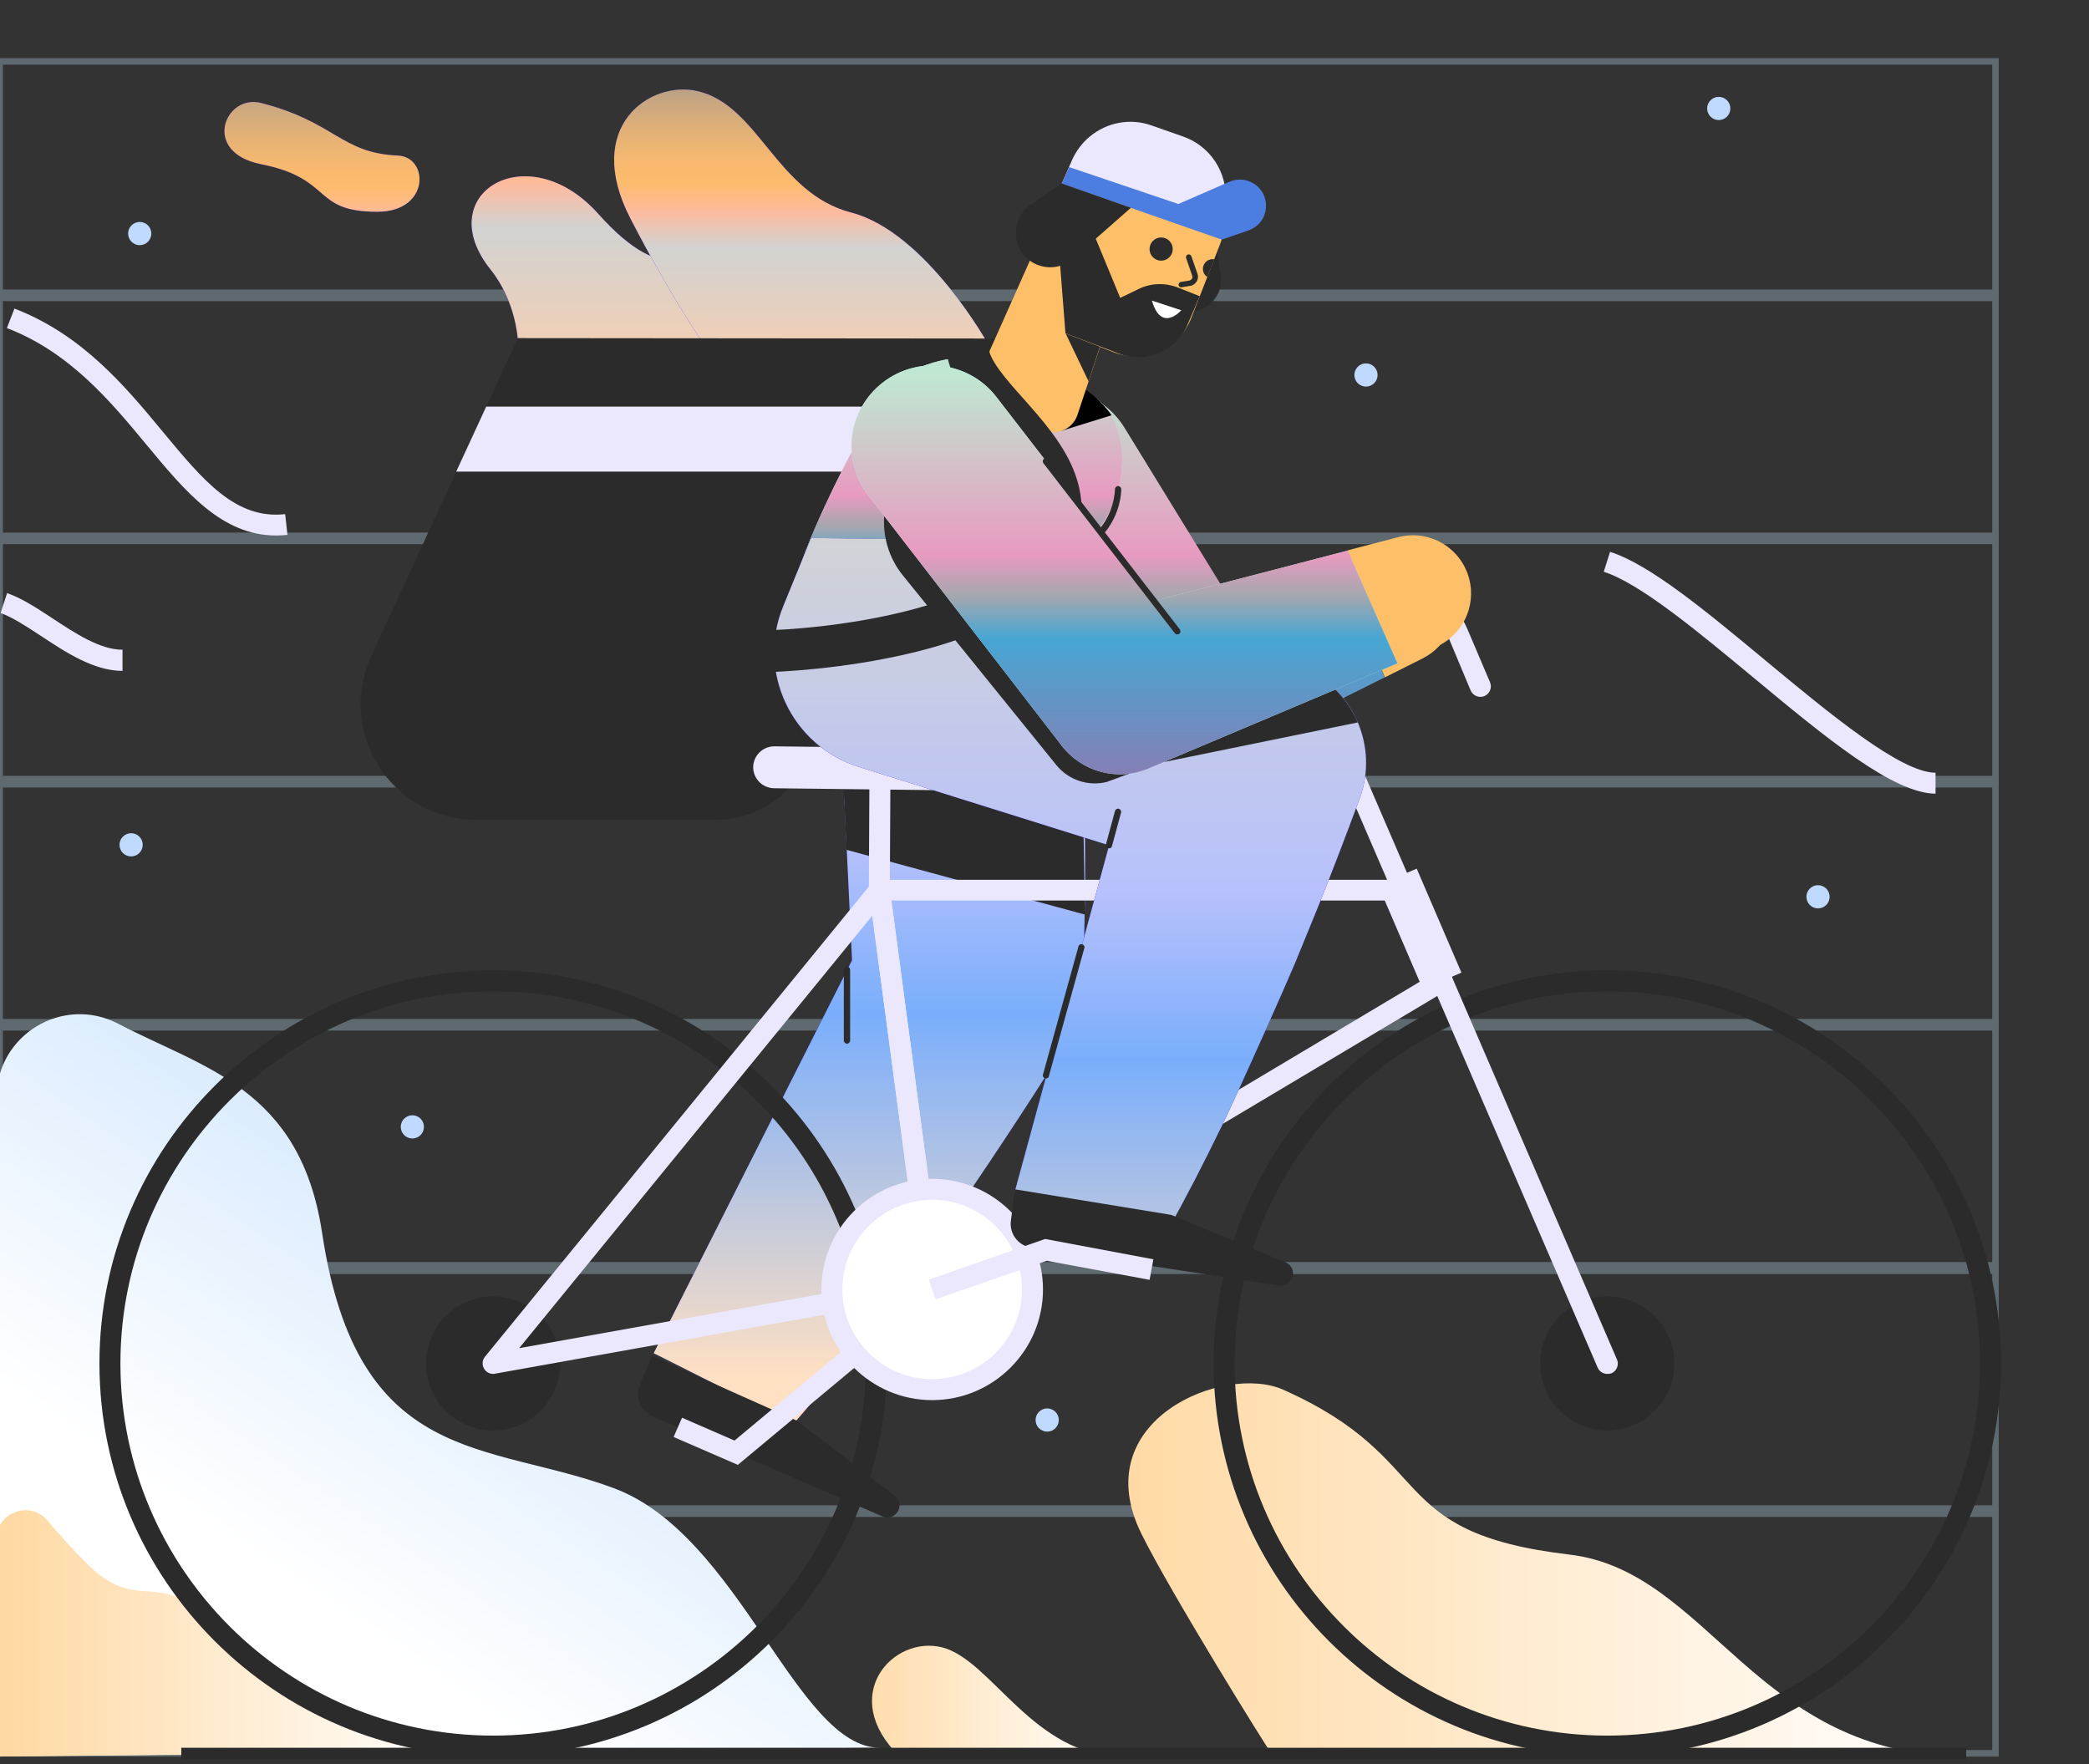 <?xml version="1.0" encoding="UTF-8"?>
<svg width="180px" height="152px" viewBox="0 0 180 152" version="1.1" xmlns="http://www.w3.org/2000/svg" xmlns:xlink="http://www.w3.org/1999/xlink">
    <rect x="0" y="0" width="180" height="152" fill="#333333" stroke="none"/>
    <!-- Generator: Sketch 53.2 (72643) - https://sketchapp.com -->
    <title>marginalia-delivery</title>
    <desc>Created with Sketch.</desc>
    <defs>
        <linearGradient x1="84.116%" y1="9.033%" x2="31.374%" y2="75.997%" id="linearGradient-1">
            <stop stop-color="#C0DDFC" offset="0%"></stop>
            <stop stop-color="#FFFFFF" offset="99.58%"></stop>
        </linearGradient>
        <linearGradient x1="6.45068303e-15%" y1="50%" x2="100%" y2="50%" id="linearGradient-2">
            <stop stop-color="#FFD8A1" offset="0%"></stop>
            <stop stop-color="#FFFFFF" offset="99.58%"></stop>
        </linearGradient>
        <linearGradient x1="6.53625314e-05%" y1="50%" x2="100%" y2="50%" id="linearGradient-3">
            <stop stop-color="#FFD8A1" offset="0%"></stop>
            <stop stop-color="#FFFFFF" offset="99.58%"></stop>
        </linearGradient>
        <linearGradient x1="-2.66300141e-05%" y1="50%" x2="100%" y2="50%" id="linearGradient-4">
            <stop stop-color="#FFD8A1" offset="0%"></stop>
            <stop stop-color="#FFFFFF" offset="99.58%"></stop>
        </linearGradient>
        <linearGradient x1="50%" y1="-73.865%" x2="50%" y2="121.273%" id="linearGradient-5">
            <stop stop-color="#77879D" offset="0%"></stop>
            <stop stop-color="#A1978E" offset="8.927%"></stop>
            <stop stop-color="#C9A780" offset="18.83%"></stop>
            <stop stop-color="#E5B275" offset="27.91%"></stop>
            <stop stop-color="#F7B96F" offset="35.78%"></stop>
            <stop stop-color="#FDBB6D" offset="41.55%"></stop>
            <stop stop-color="#FDBB9F" offset="49.89%"></stop>
            <stop stop-color="#D1D2D1" offset="59.9%"></stop>
            <stop stop-color="#FECEAA" offset="100%"></stop>
        </linearGradient>
        <path d="M67.74,22.569 C61.935,22.515 61.212,17.731 56.148,15.618 C51.085,13.488 49.222,17.64 43.128,10.815 C37.034,3.99 28.626,9.1 33.852,15.618 C36.004,18.308 36.184,21.54 36.184,21.54 L67.74,22.569 Z" id="path-6"></path>
        <linearGradient x1="50%" y1="-15.609%" x2="50%" y2="111.417%" id="linearGradient-7">
            <stop stop-color="#77879D" offset="0%"></stop>
            <stop stop-color="#A1978E" offset="8.927%"></stop>
            <stop stop-color="#C9A780" offset="18.83%"></stop>
            <stop stop-color="#E5B275" offset="27.91%"></stop>
            <stop stop-color="#F7B96F" offset="35.78%"></stop>
            <stop stop-color="#FDBB6D" offset="41.55%"></stop>
            <stop stop-color="#FDBB9F" offset="49.89%"></stop>
            <stop stop-color="#D1D2D1" offset="59.9%"></stop>
            <stop stop-color="#FECEAA" offset="100%"></stop>
        </linearGradient>
        <path d="M76.817,22.208 C76.817,22.208 71.429,12.404 64.937,10.707 C58.445,9.028 56.962,1.444 51.664,0.235 C47.559,-0.704 41.808,3.304 45.895,11.213 C49.982,19.121 52.984,23.129 52.984,23.129 L76.817,22.208 Z" id="path-8"></path>
        <linearGradient x1="50%" y1="94.33%" x2="50%" y2="-13.725%" id="linearGradient-9">
            <stop stop-color="#FFE0C2" offset="0%"></stop>
            <stop stop-color="#7AAEFC" offset="40.1%"></stop>
            <stop stop-color="#B8C1FC" offset="59.08%"></stop>
            <stop stop-color="#D2D4D4" offset="100%"></stop>
        </linearGradient>
        <path d="M36.872,0 L36.98,0.524 L37.071,1.047 L37.251,2.094 C37.36,2.799 37.45,3.503 37.541,4.207 C37.631,4.911 37.703,5.615 37.776,6.319 L37.975,8.432 C38.228,11.249 38.373,14.065 38.481,16.882 C38.59,19.699 38.608,22.533 38.608,25.35 C38.571,28.167 38.517,31.001 38.391,33.836 L38.246,37.285 L37.36,38.711 C35.57,41.6 33.743,44.453 31.863,47.288 L30.452,49.418 L29.024,51.531 C28.083,52.939 27.089,54.329 26.112,55.737 C24.141,58.518 22.116,61.299 20.036,64.025 C18.987,65.379 17.939,66.751 16.835,68.088 L15.19,70.092 C14.629,70.76 14.069,71.428 13.49,72.078 L1.429,66.011 L19.693,29.828 L18.644,34.775 L17.034,0.957 L36.872,0 Z" id="path-10"></path>
        <linearGradient x1="50%" y1="109.536%" x2="50%" y2="-0.846%" id="linearGradient-11">
            <stop stop-color="#9774AC" offset="0%"></stop>
            <stop stop-color="#47A6D3" offset="40.1%"></stop>
            <stop stop-color="#A7A7AE" offset="50.11%"></stop>
            <stop stop-color="#E89AC0" offset="59.08%"></stop>
            <stop stop-color="#BFE7D1" offset="100%"></stop>
        </linearGradient>
        <linearGradient x1="50%" y1="107.509%" x2="50%" y2="4.987%" id="linearGradient-12">
            <stop stop-color="#9774AC" offset="0%"></stop>
            <stop stop-color="#47A6D3" offset="40.1%"></stop>
            <stop stop-color="#A7A7AE" offset="50.11%"></stop>
            <stop stop-color="#E89AC0" offset="59.08%"></stop>
            <stop stop-color="#BFE7D1" offset="100%"></stop>
        </linearGradient>
        <path d="M85.244,50.068 C87.45,43.388 82.749,42.178 86.004,38.278 C89.259,34.378 89.313,27.408 84.177,25.711 C80.217,24.411 80,24.158 78.318,23.599 C73.038,21.865 65.389,25.278 65.226,30.839 C65.226,30.839 61.953,36.851 60.434,41.438 L85.244,50.068 Z" id="path-13"></path>
        <linearGradient x1="50%" y1="127.35%" x2="50%" y2="-2.721%" id="linearGradient-14">
            <stop stop-color="#FFE0C2" offset="0%"></stop>
            <stop stop-color="#7AAEFC" offset="40.1%"></stop>
            <stop stop-color="#B8C1FC" offset="59.08%"></stop>
            <stop stop-color="#D2D4D4" offset="100%"></stop>
        </linearGradient>
        <path d="M3.237,0.108 L13.038,0.235 C13.038,0.235 16.582,1.336 17.288,1.517 C17.288,1.517 41.302,9.515 43.978,10.617 L45.588,11.285 C50,13.108 52.152,18.11 50.506,22.551 C49.331,25.729 48.119,28.907 46.854,32.049 L44.919,36.779 C44.268,38.35 40.108,47.721 38.608,50.808 C37.848,52.361 37.089,53.896 36.293,55.431 L35.081,57.724 C34.665,58.482 34.25,59.24 33.816,59.999 L20.778,56.46 L31.429,17.369 L38.047,29.449 L7.342,19.825 C1.537,18.001 -1.465,11.61 0.832,5.994 L3.237,0.108 Z" id="path-15"></path>
        <linearGradient x1="50%" y1="107.509%" x2="50%" y2="4.987%" id="linearGradient-16">
            <stop stop-color="#9774AC" offset="0%"></stop>
            <stop stop-color="#47A6D3" offset="40.1%"></stop>
            <stop stop-color="#A7A7AE" offset="50.11%"></stop>
            <stop stop-color="#E89AC0" offset="59.08%"></stop>
            <stop stop-color="#BFE7D1" offset="100%"></stop>
        </linearGradient>
        <path d="M111.989,49.544 L90.524,58.608 C87.83,59.746 84.774,58.861 83.074,56.658 L82.785,56.279 L66.401,35.082 C64.051,32.049 64.611,27.679 67.667,25.332 C70.705,22.985 75.081,23.544 77.432,26.596 L93.816,47.793 L86.058,45.464 L107.703,39.831" id="path-17"></path>
        <linearGradient x1="50%" y1="-49.376%" x2="50%" y2="259.89%" id="linearGradient-18">
            <stop stop-color="#77879D" offset="0%"></stop>
            <stop stop-color="#A1978E" offset="8.927%"></stop>
            <stop stop-color="#C9A780" offset="18.83%"></stop>
            <stop stop-color="#E5B275" offset="27.91%"></stop>
            <stop stop-color="#F7B96F" offset="35.78%"></stop>
            <stop stop-color="#FDBB6D" offset="41.55%"></stop>
            <stop stop-color="#FDBB9F" offset="49.89%"></stop>
            <stop stop-color="#D1D2D1" offset="59.9%"></stop>
            <stop stop-color="#FECEAA" offset="100%"></stop>
        </linearGradient>
        <path d="M24.087,10.635 C18.409,10.635 20.344,7.782 14.069,6.536 C8.897,5.507 10.958,0.451 14.087,1.264 C20.47,2.907 20.94,5.579 25.877,5.796 C28.535,5.922 28.644,10.635 24.087,10.635 Z" id="path-19"></path>
    </defs>
    <g id="Versions" stroke="none" stroke-width="1" fill="none" fill-rule="evenodd">
        <g id="0.2" transform="translate(-549, -969)" fill-rule="nonzero">
            <g id="Group-10" transform="translate(180, 843)">
                <g id="marginalia-delivery" transform="translate(368, 130)">
                    <g id="Group" opacity="0.3" transform="translate(0.562, 0.903)" fill="#C4ECFE">
                        <g id="Shape">
                            <path d="M172.098,0.668 L172.098,145.889 L0.687,145.889 L0.687,0.668 L172.098,0.668 L172.098,0.668 Z M172.658,0.108 L0.127,0.108 L0.127,146.449 L172.658,146.449 L172.658,0.108 L172.658,0.108 Z"></path>
                        </g>
                        <g transform="translate(0, 20.042)" id="Rectangle">
                            <rect x="0.127" y="83.814" width="172.532" height="1"></rect>
                            <rect x="0.127" y="62.851" width="172.532" height="1"></rect>
                            <rect x="0.127" y="83.814" width="172.532" height="1"></rect>
                            <rect x="0.127" y="104.758" width="172.532" height="1"></rect>
                            <rect x="0.127" y="41.907" width="172.532" height="1"></rect>
                            <rect x="0.127" y="20.944" width="172.532" height="1"></rect>
                            <rect x="0.127" y="0" width="172.532" height="1"></rect>
                        </g>
                    </g>
                    <g id="Group" transform="translate(11.412, 4.514)" fill="#BFD9FF">
                        <ellipse id="Oval" cx="0.886" cy="64.278" rx="1" ry="1"></ellipse>
                        <ellipse id="Oval" cx="79.819" cy="113.84" rx="1" ry="1"></ellipse>
                        <ellipse id="Oval" cx="137.685" cy="0.831" rx="1" ry="1"></ellipse>
                        <ellipse id="Oval" cx="107.288" cy="23.797" rx="1" ry="1"></ellipse>
                        <ellipse id="Oval" cx="1.627" cy="11.61" rx="1" ry="1"></ellipse>
                        <ellipse id="Oval" cx="146.239" cy="68.756" rx="1" ry="1"></ellipse>
                        <ellipse id="Oval" cx="25.118" cy="88.581" rx="1" ry="1"></ellipse>
                    </g>
                    <g id="Group" transform="translate(0.562, 83.236)">
                        <path d="M76.257,63.357 C69.078,63.357 64.213,45.067 53.363,41.004 C42.514,36.942 31.23,39.253 28.192,18.994 C26.311,6.5 17.92,4.803 10.633,0.975 C5.859,-1.517 0.145,1.932 0.145,7.312 L0.145,64.097 L76.257,63.357 Z" id="Path" fill="url(#linearGradient-1)"></path>
                        <path d="M39.964,63.736 C29.638,63.736 22.495,55.882 18.101,51.964 C13.707,48.028 12.26,51.874 7.74,47.306 C6.564,46.114 5.479,44.922 4.539,43.785 C3.038,41.997 0.127,43.062 0.127,45.392 L0.127,64.115 L39.964,63.736 Z" id="Path" fill="url(#linearGradient-2)"></path>
                        <path d="M97.143,64.115 C89.494,64.115 85.877,55.792 81.627,54.708 C77.378,53.625 72.586,58.879 77.957,64.115 L97.143,64.115 Z" id="Path" fill="url(#linearGradient-3)"></path>
                        <path d="M169.855,64.115 C151.682,64.115 147.776,48.136 135.66,46.71 C119.512,44.814 124.521,38.513 110.995,32.5 C105.913,30.243 93.924,35.136 98.807,44.958 C101.266,49.924 109.494,63.212 110.163,64.115 L169.855,64.115 L169.855,64.115 Z" id="Path" fill="url(#linearGradient-4)"></path>
                    </g>
                    <rect id="Rectangle" fill="#2B2B2B" x="16.62" y="146.593" width="153.797" height="1"></rect>
                    <g id="Group" transform="translate(9.423, 3.611)">
                        <g id="Path">
                            <use fill="#511DF1" xlink:href="#path-6"></use>
                            <use fill="url(#linearGradient-5)" style="mix-blend-mode: soft-light;" xlink:href="#path-6"></use>
                        </g>
                        <g id="Path">
                            <use fill="#511DF1" xlink:href="#path-8"></use>
                            <use fill="url(#linearGradient-7)" style="mix-blend-mode: soft-light;" xlink:href="#path-8"></use>
                        </g>
                        <path d="M77.595,21.558 L61.121,57.958 C59.729,61.046 56.637,63.032 53.255,63.032 L32.64,63.032 C25.353,63.032 20.524,55.503 23.58,48.894 L36.203,21.522 L77.595,21.558 Z" id="Path" fill="#2B2B2B"></path>
                        <polygon id="Path" fill="#EBE7FC" points="33.472 27.426 74.955 27.426 72.405 33.024 30.886 33.024"></polygon>
                        <g transform="translate(46.474, 42.972)" id="Path">
                            <g>
                                <use fill="#3717E8" xlink:href="#path-10"></use>
                                <use fill="url(#linearGradient-9)" style="mix-blend-mode: soft-light;" xlink:href="#path-10"></use>
                            </g>
                            <polygon fill="#2B2B2B" points="17.378 8.576 18.047 22.642 38.59 28.221 38.336 13.668"></polygon>
                            <path d="M21.139,80.076 L1.338,71.464 C0.307,71.013 -0.181,69.821 0.235,68.774 L1.266,66.246 L13.725,71.807 L22.188,78.271 C23.183,79.029 22.278,80.564 21.139,80.076 Z" fill="#2B2B2B"></path>
                            <polygon fill="#EBE7FC" points="8.68 75.635 3.146 73.233 3.87 71.572 8.391 73.54 24.846 59.836 26.004 61.208"></polygon>
                        </g>
                        <g transform="translate(0, 41.889)">
                            <path d="M130.072,101.851 C111.374,101.851 96.148,86.649 96.148,67.979 C96.148,49.31 111.374,34.107 130.072,34.107 C148.77,34.107 163.996,49.31 163.996,67.979 C163.996,86.649 148.77,101.851 130.072,101.851 Z M130.072,35.913 C112.369,35.913 97.957,50.303 97.957,67.979 C97.957,85.656 112.369,100.046 130.072,100.046 C147.776,100.046 162.188,85.656 162.188,67.979 C162.188,50.303 147.776,35.913 130.072,35.913 Z" id="Shape" fill="#2B2B2B"></path>
                            <path d="M34.069,101.851 C15.371,101.851 0.145,86.649 0.145,67.979 C0.145,49.31 15.371,34.107 34.069,34.107 C52.767,34.107 67.993,49.31 67.993,67.979 C67.993,86.649 52.767,101.851 34.069,101.851 Z M34.069,35.913 C16.365,35.913 1.953,50.303 1.953,67.979 C1.953,85.656 16.365,100.046 34.069,100.046 C51.772,100.046 66.184,85.656 66.184,67.979 C66.184,50.303 51.772,35.913 34.069,35.913 Z" id="Shape" fill="#2B2B2B"></path>
                            <path d="M71.899,62.111 C71.772,62.111 71.627,62.075 71.501,62.021 C71.23,61.894 71.031,61.624 70.995,61.335 L66.456,27.336 C66.42,27.083 66.492,26.812 66.673,26.614 C66.835,26.415 67.089,26.307 67.36,26.307 L112.477,26.307 C112.839,26.307 113.165,26.524 113.309,26.849 L116.673,34.649 C116.854,35.064 116.691,35.551 116.311,35.786 L72.369,61.985 C72.224,62.075 72.061,62.111 71.899,62.111 Z M68.391,28.113 L72.604,59.728 L114.684,34.631 L111.863,28.094 L68.391,28.094 L68.391,28.113 Z" id="Shape" fill="#EBE7FC"></path>
                            <g transform="translate(124.231, 62.111)" fill="#2B2B2B">
                                <ellipse id="Oval" cx="5.841" cy="5.868" rx="4.882" ry="4.875"></ellipse>
                                <path d="M5.841,11.646 C2.658,11.646 0.054,9.046 0.054,5.868 C0.054,2.69 2.658,0.09 5.841,0.09 C9.024,0.09 11.627,2.69 11.627,5.868 C11.627,9.046 9.024,11.646 5.841,11.646 Z M5.841,1.896 C3.653,1.896 1.863,3.683 1.863,5.868 C1.863,8.053 3.653,9.84 5.841,9.84 C8.029,9.84 9.819,8.053 9.819,5.868 C9.819,3.683 8.029,1.896 5.841,1.896 Z" id="Shape"></path>
                            </g>
                            <g transform="translate(28.21, 62.111)" fill="#2B2B2B">
                                <ellipse id="Oval" cx="5.859" cy="5.868" rx="4.882" ry="4.875"></ellipse>
                                <path d="M5.859,11.646 C2.676,11.646 0.072,9.046 0.072,5.868 C0.072,2.69 2.676,0.09 5.859,0.09 C9.042,0.09 11.646,2.69 11.646,5.868 C11.646,9.046 9.042,11.646 5.859,11.646 Z M5.859,1.896 C3.671,1.896 1.881,3.683 1.881,5.868 C1.881,8.053 3.671,9.84 5.859,9.84 C8.047,9.84 9.837,8.053 9.837,5.868 C9.837,3.683 8.047,1.896 5.859,1.896 Z" id="Shape"></path>
                            </g>
                            <path d="M130.072,68.882 C129.729,68.882 129.385,68.683 129.241,68.34 L105.642,13.668 L104.304,10.707 C103.255,8.378 103.472,5.706 104.846,3.575 C106.239,1.426 108.59,0.163 111.139,0.163 C114.159,0.163 116.854,1.95 118.029,4.731 L119.964,9.281 C120.163,9.732 119.946,10.274 119.494,10.472 C119.042,10.671 118.499,10.454 118.3,10.003 L116.383,5.417 C115.497,3.322 113.436,1.95 111.157,1.95 C109.222,1.95 107.432,2.925 106.383,4.55 C105.335,6.175 105.172,8.197 105.967,9.967 L107.306,12.946 L130.904,67.636 C131.103,68.088 130.886,68.629 130.434,68.828 C130.307,68.864 130.199,68.882 130.072,68.882 Z" id="Path" fill="#EBE7FC"></path>
                            <path d="M34.069,68.882 C33.761,68.882 33.454,68.719 33.291,68.431 C33.092,68.106 33.128,67.69 33.363,67.401 L66.655,26.632 C66.89,26.361 67.251,26.235 67.595,26.325 C67.939,26.415 68.192,26.722 68.246,27.083 L72.785,61.082 C72.857,61.569 72.532,62.003 72.043,62.093 L34.213,68.864 C34.177,68.882 34.123,68.882 34.069,68.882 Z M66.745,29.394 L36.311,66.661 L70.886,60.468 L66.745,29.394 Z" id="Shape" fill="#EBE7FC"></path>
                            <g transform="translate(62.206, 52)">
                                <ellipse id="Oval" fill="#FFFFFF" cx="9.693" cy="9.606" rx="8.644" ry="8.631"></ellipse>
                                <path d="M9.693,19.139 C4.43,19.139 0.145,14.86 0.145,9.606 C0.145,4.351 4.43,0.072 9.693,0.072 C14.955,0.072 19.241,4.351 19.241,9.606 C19.241,14.86 14.955,19.139 9.693,19.139 Z M9.693,1.878 C5.425,1.878 1.953,5.344 1.953,9.606 C1.953,13.867 5.425,17.333 9.693,17.333 C13.96,17.333 17.432,13.867 17.432,9.606 C17.432,5.344 13.96,1.878 9.693,1.878 Z" id="Shape" fill="#EBE7FC"></path>
                            </g>
                            <polygon id="Rectangle" fill="#EBE7FC" transform="translate(67.37, 22.505) rotate(-89.703) translate(-67.37, -22.505) " points="62.098 21.601 72.642 21.601 72.642 23.409 62.098 23.409"></polygon>
                            <path d="M76.42,18.633 C76.42,18.633 76.401,18.633 76.401,18.633 L58.264,18.417 C57.269,18.399 56.474,17.586 56.474,16.593 C56.492,15.6 57.306,14.806 58.3,14.806 L76.438,15.022 C77.432,15.04 78.228,15.853 78.228,16.846 C78.21,17.839 77.414,18.633 76.42,18.633 Z" id="Path" fill="#EBE7FC"></path>
                        </g>
                        <path d="M106.781,40.806 L110.597,39.758 C113.273,39.018 116.058,40.607 116.781,43.279 C117.432,45.626 116.275,48.046 114.177,49.111 L110.904,50.754" id="Path" fill="#FDC068"></path>
                        <path d="M110.886,50.754 L96.42,57.976 C93.508,59.421 90.018,58.392 88.354,55.683 L88.011,55.106 L76.6,36.49 C74.593,33.222 75.624,28.943 78.897,26.939 C82.17,24.935 86.456,25.964 88.463,29.232 L99.892,47.847 L91.465,44.976 L106.781,40.806" id="Path" fill="url(#linearGradient-11)"></path>
                        <g id="Path">
                            <use fill="#B9EEF1" xlink:href="#path-13"></use>
                            <use fill="url(#linearGradient-12)" style="mix-blend-mode: soft-light;" xlink:href="#path-13"></use>
                        </g>
                        <path d="M85.931,39.018 C85.859,39.018 85.787,38.982 85.732,38.928 C85.642,38.819 85.642,38.639 85.75,38.549 C87.631,36.924 87.649,34.576 87.649,34.54 C87.649,34.396 87.776,34.269 87.92,34.269 C88.065,34.269 88.192,34.396 88.192,34.54 C88.192,34.649 88.174,37.158 86.112,38.946 C86.058,39 86.004,39.018 85.931,39.018 Z" id="Path" fill="#2B2B2B"></path>
                        <path d="M60.452,41.438 C59.277,44.958 61.23,51.458 67.378,53.553 L72.387,55.069 C77.975,56.965 84.141,53.462 85.407,49.671 L60.452,41.438 Z" id="Path" fill="#4C7DE0"></path>
                        <g transform="translate(75.769, 3.431)">
                            <path d="M20.398,8.54 L20.995,12.711 C21.23,14.336 19.964,15.799 18.3,15.799 L15.027,15.799 L20.398,8.54 Z" id="Path" fill="#2B2B2B"></path>
                            <g transform="translate(4.159, 0)">
                                <path d="M7.595,19.301 L3.056,17.532 C0.705,16.611 -0.452,13.975 0.452,11.628 L3.128,4.785 C4.593,1.029 8.825,-0.831 12.586,0.632 L12.586,0.632 C16.347,2.094 18.21,6.319 16.745,10.075 L14.304,16.34 C13.255,19.012 10.253,20.331 7.595,19.301 Z" id="SVGID_288_" fill="#FDC068"></path>
                                <path d="M16.275,11.303 L15.678,12.819 C15.443,12.675 15.298,12.422 15.298,12.115 C15.298,11.664 15.678,11.285 16.13,11.285 C16.184,11.285 16.221,11.285 16.275,11.303 Z" id="Path" fill="#2B2B2B"></path>
                            </g>
                            <path d="M7.288,26.072 L11.591,24.736 C11.591,24.736 9.548,21.775 7.288,21.901 L7.288,26.072 Z" id="Path" fill="#000000"></path>
                            <path d="M5.154,25.657 L0.163,21.251 L5.823,8.558 L13.074,11.375 L8.644,24.718 C8.156,26.181 6.311,26.686 5.154,25.657 Z" id="Path" fill="#FDC068"></path>
                            <path d="M17.595,13.722 C17.486,13.722 17.378,13.632 17.36,13.524 C17.342,13.397 17.432,13.271 17.559,13.253 L18.318,13.126 C18.409,13.09 18.481,13.036 18.517,12.964 C18.553,12.892 18.571,12.801 18.535,12.711 L18.011,11.194 C17.975,11.068 18.029,10.942 18.156,10.887 C18.282,10.851 18.409,10.906 18.463,11.032 L18.987,12.549 C19.06,12.747 19.042,12.964 18.951,13.162 C18.843,13.361 18.662,13.506 18.463,13.578 L18.427,13.578 L17.649,13.704 C17.613,13.722 17.613,13.722 17.595,13.722 Z" id="Shape" fill="#2B2B2B"></path>
                            <polygon id="Path" fill="#2B2B2B" points="10.579 18.832 7.631 17.694 9.602 21.811"></polygon>
                            <ellipse id="Oval" fill="#2B2B2B" cx="15.859" cy="10.418" rx="1" ry="1"></ellipse>
                        </g>
                        <g transform="translate(58.228, 38.639)" id="Path">
                            <g>
                                <use fill="#3717E8" xlink:href="#path-15"></use>
                                <use fill="url(#linearGradient-14)" style="mix-blend-mode: soft-light;" xlink:href="#path-15"></use>
                            </g>
                            <path d="M33.635,19.41 L50.344,15.997 C50.344,15.997 49.566,13.885 47.396,12.296 L33.635,19.41 Z" fill="#2B2B2B"></path>
                            <path d="M43.544,64.513 L22.206,61.244 C21.085,61.082 20.307,60.053 20.452,58.933 L20.796,56.225 L34.268,58.428 L44.105,62.508 C45.262,62.996 44.774,64.711 43.544,64.513 Z" fill="#2B2B2B"></path>
                        </g>
                        <path d="M69.15,33.024 L69.15,33.024 C67.197,35.714 67.288,39.379 69.367,41.961 L82.604,58.319 C83.653,59.601 85.335,60.161 86.944,59.764 L93.779,57.236 L72.966,37.122 L69.15,33.024 Z" id="Path" fill="#2B2B2B"></path>
                        <path d="M57.179,50.321 L57.125,46.71 C62.242,46.638 76.365,45.157 80.145,39.289 C82.459,35.696 80.524,33.042 77.034,29.124 C75.027,26.849 73.128,24.718 73.128,22.208 L76.745,22.208 C76.745,23.346 78.264,25.061 79.747,26.722 C81.32,28.492 83.092,30.496 84.051,32.807 C85.244,35.678 84.955,38.513 83.183,41.239 C80.759,44.976 75.606,47.649 67.812,49.147 C62.26,50.231 57.396,50.321 57.179,50.321 Z" id="Path" fill="#2B2B2B"></path>
                        <path d="M107.685,39.812 L112.043,38.675 C114.738,37.971 117.468,39.578 118.174,42.268 C118.807,44.706 117.523,47.197 115.262,48.154 L111.971,49.544" id="Path" fill="#FDC068"></path>
                        <g id="Path">
                            <use fill="#B9EEF1" xlink:href="#path-17"></use>
                            <use fill="url(#linearGradient-16)" style="mix-blend-mode: soft-light;" xlink:href="#path-17"></use>
                        </g>
                        <path d="M97.016,12.278 L97.179,9.678 C97.342,7.222 95.841,4.965 93.526,4.153 L90.796,3.196 C88.969,2.546 86.944,2.925 85.461,4.171 L85.461,4.171 C84.81,4.713 84.304,5.399 83.96,6.157 L83.4,7.457 L97.016,12.278 Z" id="Path" fill="#EBE7FC"></path>
                        <path d="M83.056,8.215 L96.854,13.036 L99.15,12.242 C101.085,11.574 101.193,8.883 99.313,8.053 L99.313,8.053 C98.734,7.8 98.083,7.8 97.505,8.053 L93.11,9.967 L83.707,6.789 L83.056,8.215 Z" id="Path" fill="#4C7DE0"></path>
                        <path d="M89.024,10.292 L84.033,14.679 C83.291,15.329 82.26,15.582 81.284,15.311 L81.284,15.311 C78.861,14.643 78.318,11.447 80.398,10.021 L83.056,8.197 L89.024,10.292 Z" id="Path" fill="#2B2B2B"></path>
                        <path d="M94.955,17.911 L93.038,17.153 C91.953,16.738 90.759,16.774 89.711,17.279 L88.101,18.056 L85.714,12.278 L82.929,15.293 L83.382,21.107 L87.993,22.858 C90.325,23.743 92.966,22.624 93.924,20.312 L94.955,17.911 Z" id="Path" fill="#2B2B2B"></path>
                        <path d="M93.363,19.121 C93.363,19.121 91.646,21.107 90.832,18.29" id="Path" fill="#FFFFFF"></path>
                        <path d="M87.143,65.487 C87.125,65.487 87.089,65.487 87.071,65.469 C86.926,65.433 86.835,65.289 86.872,65.144 L87.649,62.274 C87.685,62.129 87.83,62.039 87.975,62.075 C88.119,62.111 88.21,62.256 88.174,62.4 L87.396,65.271 C87.378,65.415 87.269,65.487 87.143,65.487 Z" id="Path" fill="#2B2B2B"></path>
                        <path d="M93.02,47.053 C92.948,47.053 92.857,47.017 92.803,46.944 L81.483,32.301 C81.392,32.175 81.41,32.013 81.537,31.922 C81.664,31.832 81.826,31.85 81.917,31.976 L93.237,46.619 C93.327,46.746 93.309,46.908 93.183,46.999 C93.128,47.035 93.074,47.053 93.02,47.053 Z" id="Path" fill="#2B2B2B"></path>
                        <path d="M64.557,82.315 C64.412,82.315 64.286,82.189 64.286,82.044 L64.286,75.942 C64.286,75.797 64.412,75.671 64.557,75.671 C64.702,75.671 64.828,75.797 64.828,75.942 L64.828,82.044 C64.828,82.189 64.702,82.315 64.557,82.315 Z" id="Path" fill="#2B2B2B"></path>
                        <g id="Path">
                            <use fill="#511DF1" xlink:href="#path-19"></use>
                            <use fill="url(#linearGradient-18)" style="mix-blend-mode: soft-light;" xlink:href="#path-19"></use>
                        </g>
                        <polygon id="Path" fill="#EBE7FC" points="72.188 104.343 71.609 102.646 81.627 99.143 90.958 100.894 90.633 102.664 81.772 101.021"></polygon>
                        <path d="M81.7,85.312 C81.682,85.312 81.646,85.312 81.627,85.294 C81.483,85.258 81.392,85.114 81.447,84.969 L84.503,73.938 C84.539,73.793 84.684,73.703 84.828,73.757 C84.973,73.793 85.063,73.938 85.009,74.082 L81.953,85.114 C81.935,85.24 81.826,85.312 81.7,85.312 Z" id="Path" fill="#2B2B2B"></path>
                        <polygon id="Rectangle" fill="#EBE7FC" transform="translate(113.914, 72.426) rotate(-23.24) translate(-113.914, -72.426) " points="112.103 67.549 115.719 67.551 115.724 77.304 112.108 77.302"></polygon>
                    </g>
                    <path d="M167.796,64.386 C164.143,64.386 158.284,59.529 152.063,54.365 C147.253,50.375 142.298,46.258 139.188,45.265 L139.731,43.55 C143.166,44.633 148.049,48.696 153.203,52.975 C158.627,57.471 164.776,62.581 167.778,62.581 L167.778,64.386 L167.796,64.386 Z" id="Path" fill="#EBE7FC"></path>
                    <path d="M24.794,42.142 C20.11,42.142 16.964,38.35 13.655,34.36 C10.544,30.604 7.018,26.343 1.593,24.267 L2.244,22.587 C8.103,24.844 11.792,29.286 15.047,33.222 C18.537,37.429 21.304,40.769 25.571,40.3 L25.77,42.087 C25.427,42.124 25.101,42.142 24.794,42.142 Z" id="Path" fill="#EBE7FC"></path>
                    <path d="M11.557,53.806 C9.08,53.806 6.656,52.199 4.523,50.79 C3.257,49.96 2.045,49.165 1.051,48.822 L1.611,47.107 C2.841,47.522 4.143,48.371 5.517,49.274 C7.542,50.61 9.64,51.982 11.557,51.982 L11.557,53.806 Z" id="Path" fill="#EBE7FC"></path>
                </g>
            </g>
        </g>
    </g>
</svg>